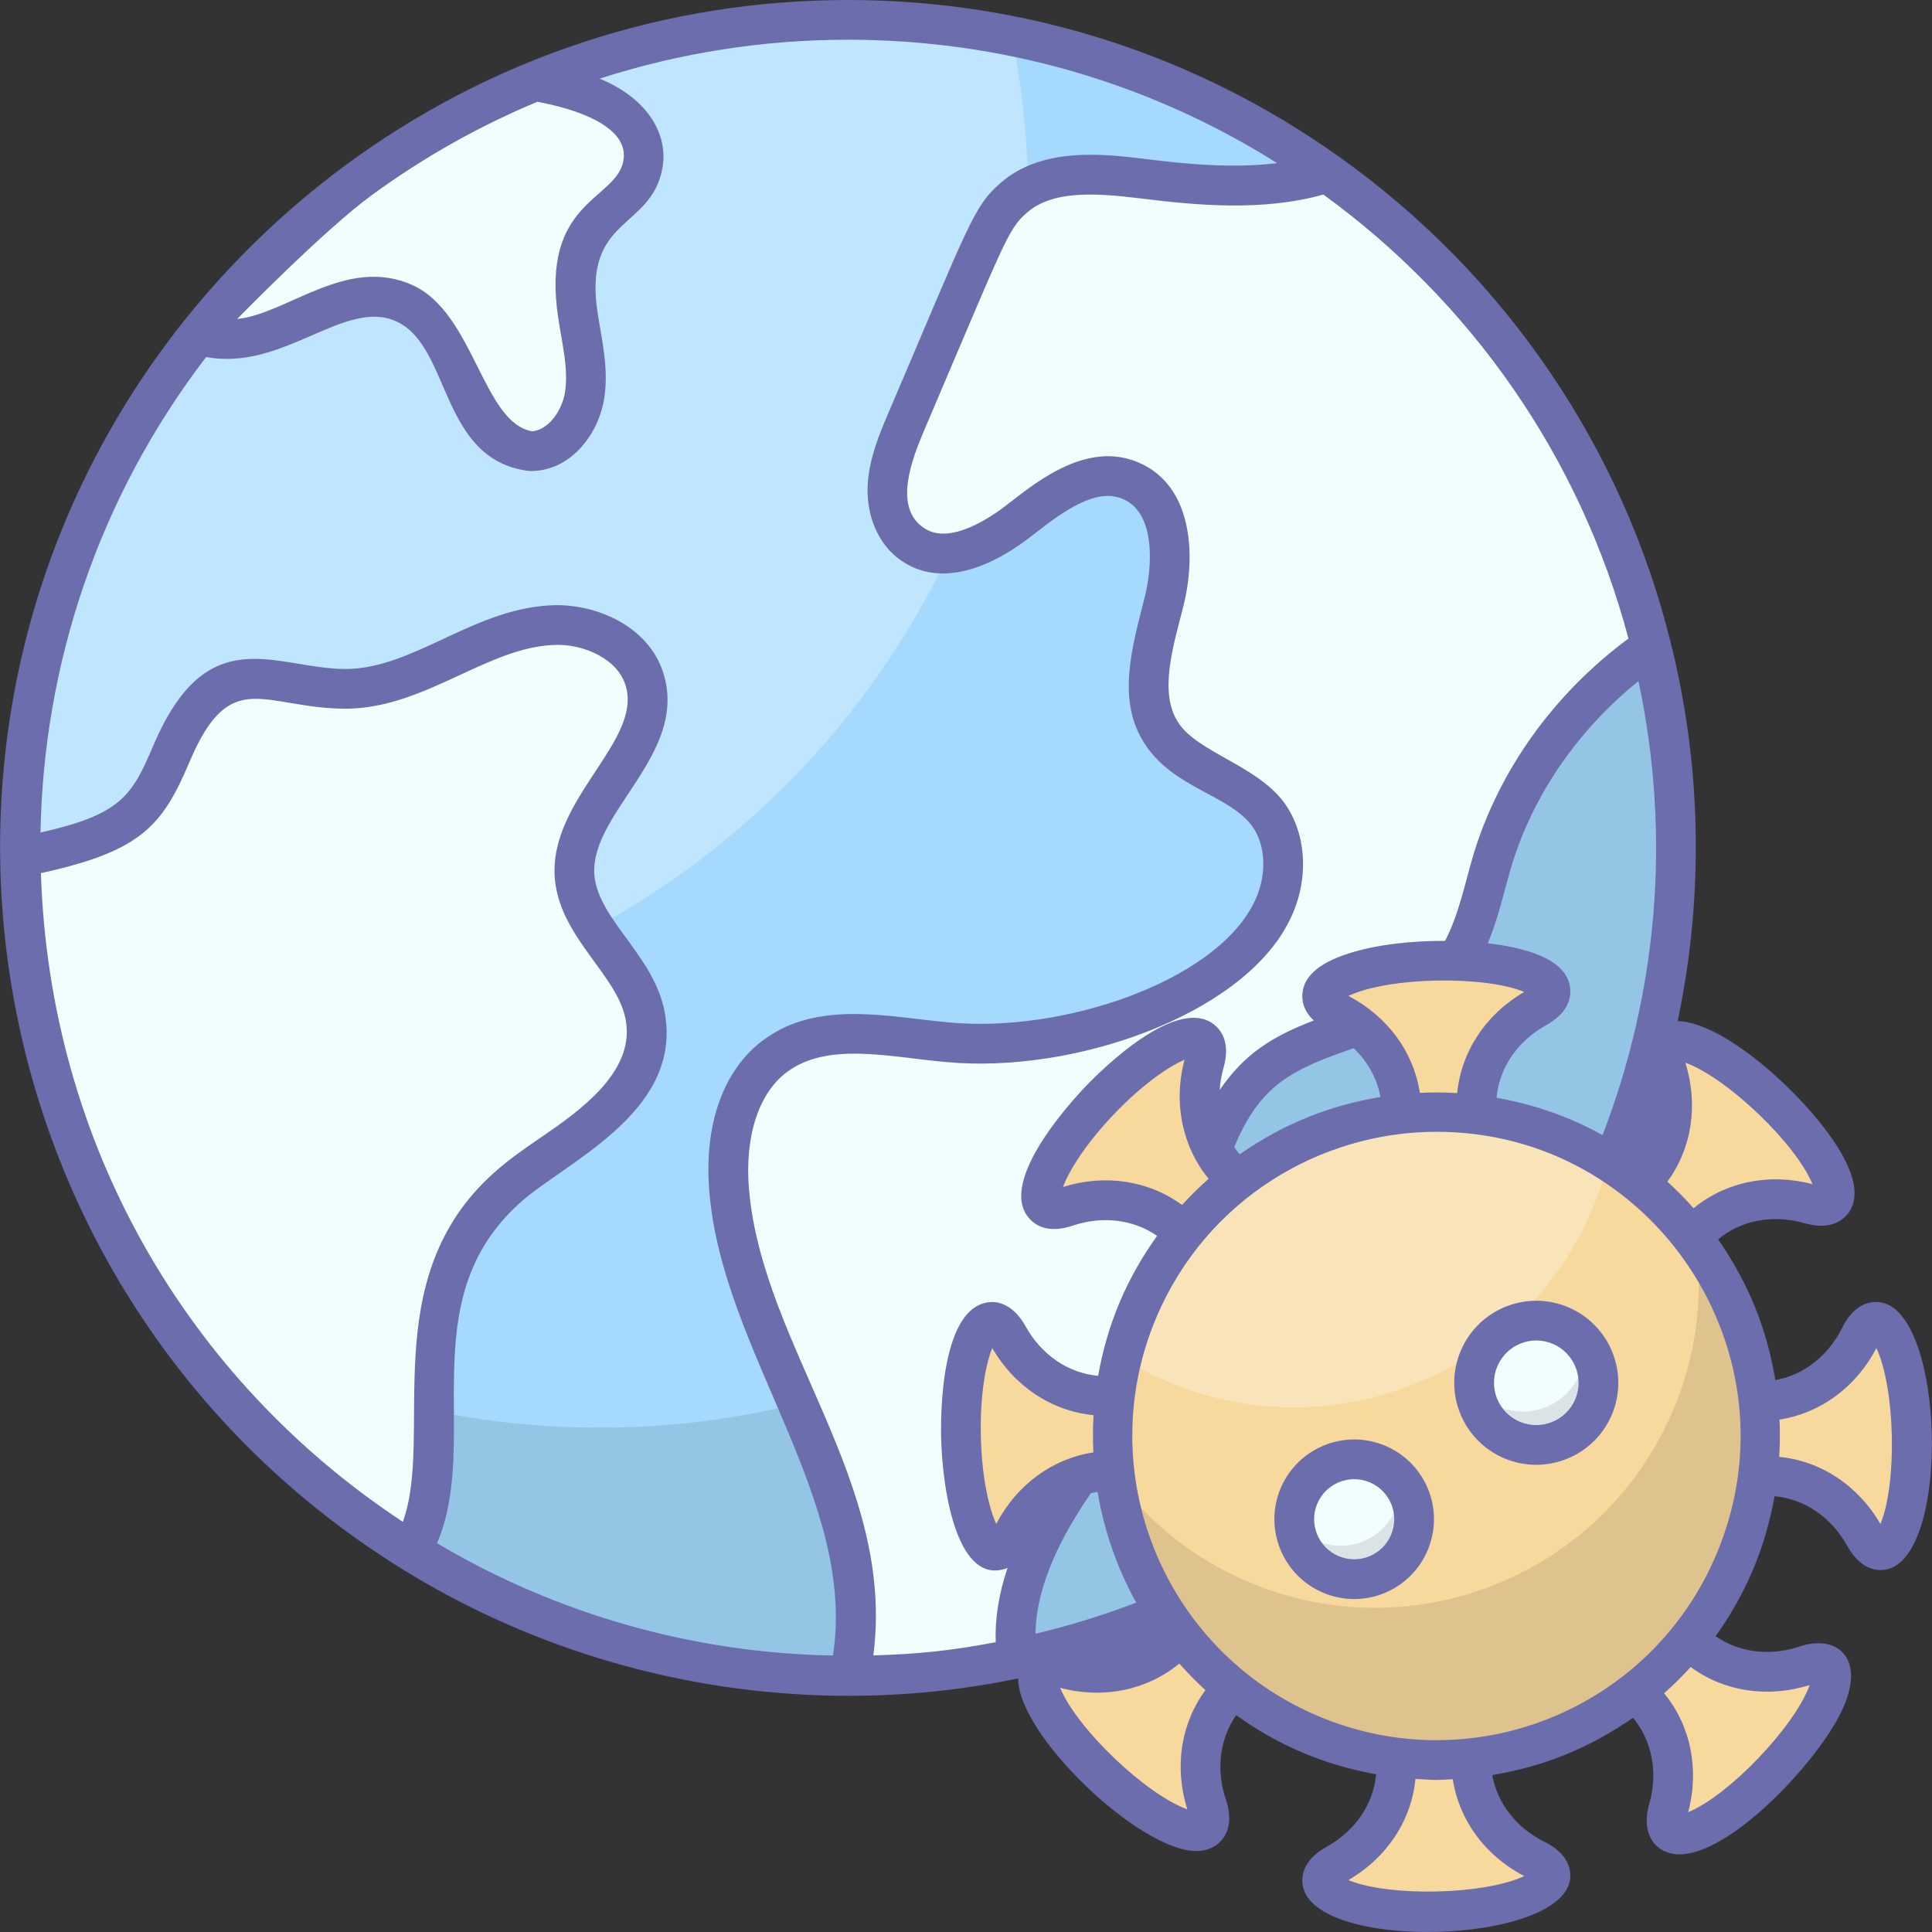 <svg id="_x31_6_Pandemic_1_" enable-background="new 0 0 128 128" height="512" viewBox="0 0 128 128" width="512" xmlns="http://www.w3.org/2000/svg"><rect x="0" y="0" width="128" height="128" fill="#333333" stroke="none"/><g id="_x31_6_Pandemic"><g><g><path d="m111.035 56.153c0 26.472-18.709 48.549-43.641 53.72-3.592.763-7.302 1.159-11.118 1.159l-.106-.001c-10.631 0-20.55-3.025-28.957-8.275-15.368-9.552-25.155-26.551-25.867-45.959-.008-.211-.015-.434-.015-.645 0-11.078 3.302-21.406 8.96-30.024.895-1.368 1.842-2.684 2.855-3.96 5.816-7.368 13.5-13.196 22.315-16.788.566-.25 1.132-.473 1.71-.684 5.921-2.171 12.328-3.381 18.999-3.381 11.854 0 22.801 3.738 31.761 10.119 10.512 7.447 18.274 18.524 21.471 31.404 1.079 4.276 1.633 8.736 1.633 13.315z" fill="#a5dafe"/><path d="m111.035 56.153c0 26.472-18.709 48.549-43.641 53.72-3.592.763-7.302 1.159-11.118 1.159l-.106-.001c-10.631 0-20.55-3.025-28.957-8.275-12.605-7.829-21.79-20.658-24.803-35.736-.658-3.302-.935-6.726-1.064-10.223-.008-.211-.015-.434-.015-.645 0-11.078 3.302-21.406 8.96-30.024.895-1.368 1.842-2.684 2.855-3.96 5.816-7.368 13.5-13.196 22.315-16.788.566-.25 1.132-.473 1.71-.684 5.921-2.171 12.328-3.381 18.999-3.381 3.724 0 7.355.368 10.855 1.079 7.671 1.526 14.762 4.659 20.907 9.04 10.512 7.447 18.274 18.524 21.471 31.404 1.078 4.276 1.632 8.736 1.632 13.315z" fill="#a5dafe"/><path d="m68.116 13.222c0 26.472-18.722 48.549-43.655 53.72-3.592.763-7.302 1.158-11.118 1.158h-.105c-3.71 0-7.329-.368-10.828-1.079-.658-3.302-.935-6.726-1.064-10.223-.008-.211-.015-.434-.015-.645 0-11.078 3.302-21.406 8.96-30.024.895-1.368 1.842-2.684 2.855-3.96 5.816-7.369 13.5-13.197 22.315-16.789.566-.25 1.132-.473 1.71-.684 5.921-2.171 12.328-3.381 18.999-3.381 3.724 0 7.355.368 10.855 1.079.723 3.512 1.091 7.13 1.091 10.828z" fill="#fff" opacity=".3"/><path d="m111.035 56.153c0 26.472-18.709 48.549-43.641 53.72-3.592.763-7.302 1.159-11.118 1.159l-.106-.001c-10.631 0-20.55-3.025-28.957-8.275-6.907-4.289-12.79-10.079-17.184-16.921.237.158.487.316.737.473 8.408 5.25 18.328 8.276 28.959 8.276h.105c3.815 0 7.526-.395 11.118-1.158 24.932-5.171 43.642-27.248 43.642-53.72 0-4.579-.553-9.039-1.632-13.315-1.447-5.881-3.868-11.381-7.052-16.328.684.434 1.355.896 2.026 1.37 10.512 7.447 18.274 18.524 21.471 31.404 1.078 4.277 1.632 8.737 1.632 13.316z" opacity=".1"/><g fill="#f2fdff"><path d="m53.996 95.727c1.991 4.854 3.462 10.306 2.28 15.304 3.817 0 7.529-.391 11.118-1.159-.021-.062-.039-.124-.039-.187-.477-3.941 1.369-7.798 3.568-11.117s4.833-6.409 6.264-10.101c1.182-3.007 1.493-6.264 2.219-9.395.726-3.153 1.991-6.347 4.522-8.338 3.547-2.779 8.919-2.717 11.886-6.098 1.825-2.074 2.282-4.999 3.07-7.654 1.742-5.724 5.582-10.723 10.519-14.146-3.194-12.88-10.955-23.958-21.471-31.404-.104.042-.207.087-.311.108-3.838 1.12-7.965.788-11.948.29-2.946-.352-6.327-.664-8.546 1.307-1.161 1.016-1.784 2.468-2.385 3.857-1.556 3.63-3.111 7.238-4.667 10.868-.581 1.369-1.162 2.759-1.266 4.231-.104 1.493.394 3.09 1.618 3.941 2.178 1.556 5.165-.021 7.26-1.68 2.116-1.659 4.75-3.567 7.218-2.51 2.8 1.182 2.946 5.081 2.22 8.006-.726 2.945-1.825 6.284-.125 8.794 1.639 2.447 5.206 2.925 6.991 5.268 1.39 1.867 1.286 4.584.186 6.637-1.078 2.074-2.987 3.588-4.999 4.77-4.875 2.924-10.703 4.252-16.366 3.733-3.9-.352-8.276-1.431-11.429.892-7.293 5.317-.072 19.196 2.613 25.783z"/><path d="m42.592 10.906c-.368 1.987-2.605 2.987-3.684 4.697-.974 1.54-.895 3.5-.618 5.302.276 1.789.737 3.618.421 5.408-.329 1.789-1.71 3.565-3.539 3.579-2.21-.289-3.579-2.513-4.5-4.552-.908-2.026-1.842-4.329-3.882-5.25-1.71-.776-3.723-.303-5.46.395-1.75.71-3.421 1.684-5.289 1.934-.987.132-1.974.04-2.894-.25 5.815-7.369 13.499-13.197 22.314-16.789 1.908.329 3.724.829 5.184 1.75 1.263.815 2.223 2.302 1.947 3.776z"/><path d="m1.346 56.797c.208 19.413 10.496 36.397 25.866 45.958 1.639-2.676 1.519-6.136 1.539-10.409.042-5.081.851-10.08 4.833-13.648 1.867-1.68 4.149-2.862 6.057-4.521s3.485-4.065 3.153-6.554c-.436-3.588-4.459-5.974-4.729-9.582-.332-4.687 5.953-8.4 4.667-12.921-.664-2.385-3.339-3.733-5.808-3.713-2.469.021-4.791 1.079-7.032 2.136-2.24 1.037-4.563 2.095-7.032 2.095-2.883-.021-5.995-1.431-8.504 0-2.614 1.514-2.842 5.206-4.75 7.55-1.949 2.386-5.169 2.925-8.26 3.609z"/></g><path d="m93.407 79.885-.564-6.809c-.217-2.635-1.908-4.833-4.276-6.008-.611-.303-.962-.659-.971-1.048-.028-1.217 3.338-2.279 7.518-2.375 4.17-.095 7.581.812 7.609 2.029.009.39-.329.766-.929 1.099-2.31 1.281-3.893 3.556-3.99 6.196l-.25 6.821z" fill="#f7d89d"/><path d="m97.745 74.528-.19 5.262-4.148.095-.438-5.249c1.57-.21 3.172-.257 4.776-.108z" opacity=".1"/><path d="m96.912 110.394.564 6.809c.217 2.635 1.908 4.833 4.276 6.008.611.303.962.659.971 1.048.028 1.217-3.338 2.279-7.518 2.375-4.17.095-7.581-.812-7.609-2.029-.009-.39.329-.766.929-1.099 2.31-1.281 3.893-3.556 3.99-6.196l.25-6.821z" fill="#f7d89d"/><path d="m92.574 115.751.191-5.262 4.148-.095.438 5.249c-1.571.21-3.172.257-4.777.108z" opacity=".1"/><path d="m104.707 83.114 4.416-5.213c1.709-2.017 2.068-4.766 1.225-7.272-.217-.646-.214-1.147.054-1.428.841-.881 3.972.749 6.996 3.637 3.016 2.881 4.787 5.934 3.946 6.815-.27.282-.774.309-1.434.12-2.539-.728-5.268-.238-7.202 1.56l-5 4.647z" fill="#f7d89d"/><path d="m111.563 82.393-3.855 3.586-3-2.865 3.401-4.021c1.259.961 2.424 2.06 3.454 3.3z" opacity=".1"/><path d="m85.613 107.165-4.416 5.213c-1.709 2.017-2.068 4.766-1.225 7.272.217.646.214 1.147-.054 1.428-.841.881-3.972-.749-6.996-3.637-3.016-2.881-4.787-5.934-3.946-6.815.27-.282.774-.309 1.434-.12 2.539.728 5.268.238 7.202-1.56l5-4.647z" fill="#f7d89d"/><path d="m78.758 107.885 3.855-3.586 3 2.865-3.401 4.021c-1.26-.96-2.425-2.06-3.454-3.3z" opacity=".1"/><path d="m110.415 93.387 6.809-.564c2.635-.217 4.832-1.908 6.008-4.276.303-.611.659-.962 1.048-.971 1.217-.028 2.279 3.338 2.375 7.518.095 4.17-.811 7.581-2.029 7.609-.39.009-.766-.329-1.099-.929-1.281-2.31-3.556-3.893-6.196-3.99l-6.821-.25z" fill="#f7d89d"/><path d="m115.772 97.725-5.262-.19-.095-4.147 5.249-.438c.21 1.569.257 3.17.108 4.775z" opacity=".1"/><path d="m79.907 96.892-6.809.564c-2.635.217-4.832 1.908-6.008 4.276-.303.611-.659.962-1.048.971-1.217.028-2.279-3.338-2.375-7.518-.095-4.17.811-7.581 2.029-7.609.39-.009.766.329 1.099.929 1.281 2.31 3.556 3.893 6.196 3.99l6.821.25z" fill="#f7d89d"/><path d="m74.55 92.554 5.262.19.095 4.147-5.249.438c-.211-1.569-.257-3.17-.108-4.775z" opacity=".1"/><path d="m107.187 104.687 5.213 4.416c2.017 1.709 4.766 2.068 7.272 1.225.646-.217 1.147-.214 1.428.054.881.841-.749 3.972-3.637 6.996-2.881 3.016-5.934 4.787-6.815 3.946-.282-.27-.309-.774-.12-1.434.727-2.539.238-5.267-1.56-7.202l-4.647-5z" fill="#f7d89d"/><path d="m107.908 111.542-3.586-3.855 2.865-3 4.021 3.401c-.961 1.259-2.06 2.425-3.3 3.454z" opacity=".1"/><path d="m83.136 85.593-5.213-4.416c-2.017-1.709-4.766-2.068-7.272-1.225-.646.217-1.147.214-1.428-.054-.881-.841.749-3.972 3.637-6.996 2.881-3.016 5.934-4.787 6.815-3.946.282.27.309.774.12 1.434-.727 2.539-.238 5.267 1.56 7.202l4.647 5z" fill="#f7d89d"/><path d="m82.415 78.738 3.586 3.855-2.865 3-4.021-3.401c.961-1.26 2.06-2.425 3.3-3.454z" opacity=".1"/><path d="m114.912 103.525c-4.63 10.912-17.212 15.998-28.125 11.368s-16.015-17.219-11.384-28.132c4.63-10.912 17.235-16.008 28.148-11.377 10.912 4.63 15.991 17.229 11.361 28.141z" fill="#f7d89d"/><path d="m105.471 80.16c-4.632 10.917-17.214 16.003-28.126 11.373-1.06-.45-2.066-.977-3.016-1.567.271-1.079.626-2.151 1.073-3.205 4.63-10.911 17.237-16.007 28.148-11.377 1.054.447 2.053.972 2.998 1.559-.271 1.079-.627 2.157-1.077 3.217z" fill="#fff" opacity=".3"/><path d="m114.912 103.525c-4.63 10.911-17.214 15.998-28.125 11.368-7.28-3.089-11.973-9.718-12.913-17.025 2.199 2.967 5.194 5.396 8.838 6.942 10.911 4.63 23.5-.453 28.129-11.365 1.543-3.637 2.01-7.465 1.535-11.124 4.393 5.911 5.622 13.93 2.536 21.204z" opacity=".1"/><path d="m105.574 93.219c-.889 2.096-3.304 3.077-5.4 2.188s-3.068-3.308-2.179-5.403c.887-2.09 3.301-3.071 5.397-2.182 2.097.889 3.069 3.308 2.182 5.397z" fill="#f2fdff"/><path d="m105.574 93.219c-.889 2.096-3.304 3.077-5.4 2.188-1.444-.613-2.355-1.955-2.491-3.415.411.505.951.928 1.596 1.202 2.096.889 4.511-.092 5.4-2.188.274-.646.368-1.325.307-1.976.926 1.14 1.201 2.745.588 4.189z" opacity=".1"/><path d="m93.37 102.206c-.856 2.016-3.181 2.956-5.204 2.098-2.017-.856-2.957-3.181-2.101-5.198.858-2.023 3.184-2.963 5.2-2.107 2.023.858 2.963 3.184 2.105 5.207z" fill="#f2fdff"/><path d="m93.37 102.206c-.856 2.016-3.181 2.956-5.204 2.098-1.407-.597-2.293-1.915-2.4-3.34.386.48.896.869 1.506 1.128 2.023.858 4.348-.082 5.204-2.098.258-.609.355-1.244.302-1.863.913 1.098 1.192 2.661.592 4.075z" opacity=".1"/></g><g fill="#6b6dad"><path d="m124.248 86.261c-.623.014-1.51.321-2.196 1.702-.933 1.882-2.567 3.142-4.431 3.472-.553-3.318-1.718-6.336-3.791-9.322 1.514-1.267 3.625-1.674 5.716-1.075 1.49.427 2.318-.024 2.747-.476.871-.911.758-2.333-.339-4.226-1.968-3.397-7.563-8.609-10.804-8.689 1.803-8.531 1.527-17.196-.475-25.125-3.14-12.667-10.785-24.201-21.986-32.158-9.521-6.764-20.754-10.364-32.515-10.364-12.056 0-23.666 3.803-33.435 11.059-3.842 2.851-7.468 6.326-10.555 10.21-.023.029-.048.055-.071.084l-.009.014c-20.74 26.226-14.092 64.74 14.419 82.51 12.551 7.822 27.474 10.144 40.936 7.322-.041 3.723 8.031 11.437 11.8 11.437 1.506 0 2.684-1.259 1.961-3.406-.672-1.994-.406-4.043.683-5.594 2.826 2.025 5.828 3.293 9.267 3.914-.174 1.968-1.377 3.75-3.283 4.807-1.353.752-1.62 1.654-1.606 2.277.108 4.827 17.867 4.26 17.758-.405-.015-.624-.321-1.512-1.702-2.197-1.881-.933-3.142-2.567-3.471-4.431 3.367-.561 6.371-1.74 9.322-3.793 1.266 1.515 1.675 3.625 1.077 5.718-.61 2.13.556 3.332 1.994 3.332 3.328 0 8.835-5.789 10.604-9.191 1.957-3.766-.13-5.422-2.611-4.588-1.991.67-4.037.406-5.588-.679.962-1.348 1.798-2.8 2.461-4.362.677-1.597 1.144-3.244 1.445-4.91 1.967.174 3.751 1.376 4.808 3.282.497.896 1.274 1.649 2.281 1.607 4.726-.109 4.283-17.937-.411-17.756zm-12.59-15.857c2.764 1.001 7.307 5.343 8.427 8.052-2.854-.759-5.746-.159-7.88 1.593-.547-.619-1.126-1.206-1.737-1.761 1.616-2.2 2.068-5.088 1.19-7.884zm-5.483 4.797c-.682-.375-1.384-.72-2.11-1.028-1.598-.678-3.247-1.145-4.915-1.445.175-1.966 1.377-3.748 3.283-4.805 1.353-.751 1.62-1.654 1.606-2.278-.049-2.199-3.274-2.891-5.464-3.151.737-1.803 1.11-3.589 1.567-5.128 1.435-4.714 4.394-8.995 8.412-12.243 2.216 10.478 1.197 20.754-2.379 30.078zm-16.84-9.218c2.744-1.285 9.043-1.347 11.654-.265-2.558 1.484-4.177 3.953-4.447 6.702-.824-.05-1.648-.056-2.472-.015-.414-2.703-2.135-5.066-4.735-6.422zm2.12 6.697c-3.326.556-6.343 1.727-9.318 3.794-.129-.155-.254-.312-.366-.478 1.721-4.122 3.767-5.118 7.913-6.55.934.891 1.555 2.009 1.771 3.234zm-66.838-59.741c3.562-2.607 7.299-4.661 10.989-6.197 2.347.438 6.132 1.564 5.693 3.923-.488 2.62-5.509 2.626-4.309 10.441.263 1.709.697 3.433.427 4.969-.215 1.165-1.097 2.425-2.168 2.498-3.264-.57-3.844-7.842-7.915-9.681-4.349-1.973-8.332 1.92-11.615 2.24.067-.078 5.754-5.896 8.898-8.193zm2.071 87.887c-14.322-9.448-23.404-25.063-23.978-42.979 6.698-1.464 8.058-3.158 9.868-7.42 2.686-6.32 4.869-3.512 10.283-3.473 5.348 0 9.493-4.193 14.076-4.231 1.794-.007 4.027.944 4.53 2.757 1.043 3.668-5.082 7.464-4.714 12.66.303 4.048 4.362 6.561 4.737 9.658.44 3.291-3.093 5.809-5.534 7.477-1.092.747-2.223 1.52-3.249 2.444-7.874 7.055-3.923 17.383-6.019 23.107zm28.496 8.858c-9.278-.171-18.295-2.732-26.232-7.442 2.948-6.879-1.761-16.047 5.513-22.565 2.926-2.633 10.483-5.864 9.636-12.211-.486-3.989-4.496-6.463-4.724-9.516-.287-4.072 6.119-7.93 4.623-13.182-.863-3.102-4.175-4.663-7.086-4.676-5.406.045-9.415 4.231-14.044 4.231-4.673-.032-9.13-3.351-12.714 5.075-1.418 3.341-2.141 4.563-7.474 5.76.205-11.099 3.798-22.132 10.978-31.508 5.09.972 9.177-3.907 12.588-2.361 3.652 1.651 2.855 9.135 8.752 9.908.057.007.118.011.176.011 2.607-.01 4.405-2.357 4.829-4.666.363-2.045-.128-3.972-.415-5.835-.973-6.365 3.539-5.464 4.295-9.561.381-2.045-.741-4.51-4.15-5.938 5.305-1.708 10.823-2.576 16.438-2.576 10.175 0 19.938 2.822 28.435 8.174-2.957.365-6.029.063-8.78-.28-2.717-.327-6.824-.817-9.568 1.623-1.765 1.544-2.018 2.605-7.398 15.202-.587 1.375-1.245 2.936-1.367 4.654-.145 2.117.69 4.076 2.168 5.102 2.263 1.617 5.4 1.005 8.836-1.715 2.025-1.589 4.15-3.085 5.895-2.333 2.187.923 1.949 4.507 1.453 6.478-.856 3.402-1.918 6.921.059 9.841 1.898 2.832 5.476 3.282 7.029 5.321.987 1.326 1.02 3.477.073 5.245-2.663 5.131-12.597 8.488-20.079 7.8-4.066-.364-8.716-1.515-12.322 1.139-2.688 1.959-4.001 5.652-3.605 10.135.886 10.548 9.793 20.355 8.182 30.666zm10.785-.884c-3.019.574-5.156.786-8.109.876 1.5-11.5-7.338-20.482-8.236-30.878-.302-3.491.639-6.406 2.539-7.791 2.7-1.988 6.72-.984 10.529-.641 8.537.786 19.495-3.134 22.644-9.193 1.426-2.662 1.309-5.895-.299-8.055-1.843-2.422-5.65-3.269-6.949-5.209-1.358-2.005-.336-5.163.312-7.739.868-3.452.591-8.025-2.978-9.531-3.311-1.42-6.589 1.147-8.553 2.687-1.136.901-3.965 2.867-5.692 1.631-1.993-1.385-.771-4.521.105-6.573 5.233-12.255 5.471-13.17 6.717-14.261 1.727-1.533 4.541-1.339 7.509-.985 3.78.472 8.147.878 12.169-.249 9.718 7.061 16.988 17.283 20.213 29.415-4.932 3.653-8.561 8.699-10.269 14.307-.561 1.895-.967 3.985-1.882 5.724-2.134-.003-4.431.215-6.358.824-2.087.658-3.13 1.632-3.1 2.893.011.442.176 1.017.759 1.558-2.736 1.052-4.591 2.202-6.231 4.605.033-.483.11-.972.25-1.46.425-1.489-.024-2.316-.475-2.746-2.139-2.046-6.627 1.843-8.675 3.987-1.025 1.073-6.016 6.542-3.595 8.855.451.432 1.295.842 2.757.351 1.99-.668 4.036-.405 5.588.678-.965 1.351-1.803 2.805-2.467 4.37-.682 1.608-1.144 3.251-1.438 4.902-1.967-.174-3.751-1.376-4.807-3.281-.753-1.357-1.702-1.634-2.281-1.607-3.343.152-3.347 7.472-3.314 8.954.084 3.722 1.127 9.927 4.399 8.663-.577 1.71-.837 3.337-.782 4.919zm14.106-30.702c-.618.547-1.205 1.125-1.76 1.736-2.203-1.616-5.092-2.07-7.888-1.193.342-.948 1.39-2.744 3.383-4.83 1.992-2.085 3.738-3.213 4.668-3.596-.769 2.893-.119 5.794 1.597 7.883zm-14.071 22.866c-.428-.913-.956-2.925-1.021-5.81-.066-2.883.371-4.915.757-5.843 1.485 2.56 3.959 4.18 6.711 4.447-.049.826-.052 1.649-.012 2.468-2.707.411-5.075 2.134-6.435 4.738zm6.265-2.028c.147-.039.297-.068.448-.094.43 2.577 1.297 5.057 2.56 7.336-2.157.827-4.385 1.517-6.675 2.062.049-3.29 1.812-6.616 3.667-9.304zm6.394 20.938c-2.757-.997-7.31-5.342-8.427-8.052 2.864.761 5.76.156 7.897-1.607.543.615 1.119 1.202 1.731 1.759-1.626 2.204-2.082 5.098-1.201 7.9zm22.322 4.422c-2.684 1.257-8.972 1.378-11.654.265 2.559-1.483 4.178-3.954 4.447-6.704 1.677.104 1.211.079 2.472.018.414 2.702 2.135 5.065 4.735 6.421zm18.912-12.659c-.998 2.756-5.342 7.31-8.052 8.427.759-2.858.159-5.748-1.594-7.883.618-.547 1.204-1.125 1.759-1.737 2.2 1.618 5.085 2.073 7.887 1.193zm-6.196-8.626c-4.338 10.231-16.128 15.028-26.4 10.671-10.229-4.34-15.023-16.186-10.686-26.408 3.311-7.804 10.861-12.291 18.555-12.291 14.406.001 24.171 14.742 18.531 28.028zm10.881-2.044c-1.484-2.558-3.954-4.177-6.704-4.446.051-.823.057-1.647.017-2.471 2.702-.414 5.066-2.136 6.421-4.735 1.244 2.65 1.392 8.939.266 11.652z"/><path d="m91.782 95.788c-2.683-1.14-5.791.119-6.931 2.801-1.137 2.683.119 5.792 2.802 6.929 2.71 1.151 5.799-.134 6.929-2.802 1.144-2.691-.114-5.79-2.8-6.928zm.378 5.901c-.573 1.35-2.13 1.98-3.478 1.407-1.348-.572-1.979-2.133-1.407-3.479.567-1.339 2.123-1.981 3.479-1.407 1.351.573 1.979 2.13 1.406 3.479z"/><path d="m103.905 86.611c-2.746-1.167-5.945.1-7.125 2.879-1.175 2.77.12 5.955 2.879 7.125 2.758 1.171 5.955-.122 7.126-2.88 1.172-2.757-.123-5.954-2.88-7.124zm.458 6.097c-.604 1.424-2.254 2.087-3.675 1.486-1.425-.605-2.09-2.248-1.484-3.675.598-1.412 2.233-2.095 3.673-1.485 1.423.603 2.089 2.252 1.486 3.674z"/></g></g></g></svg>